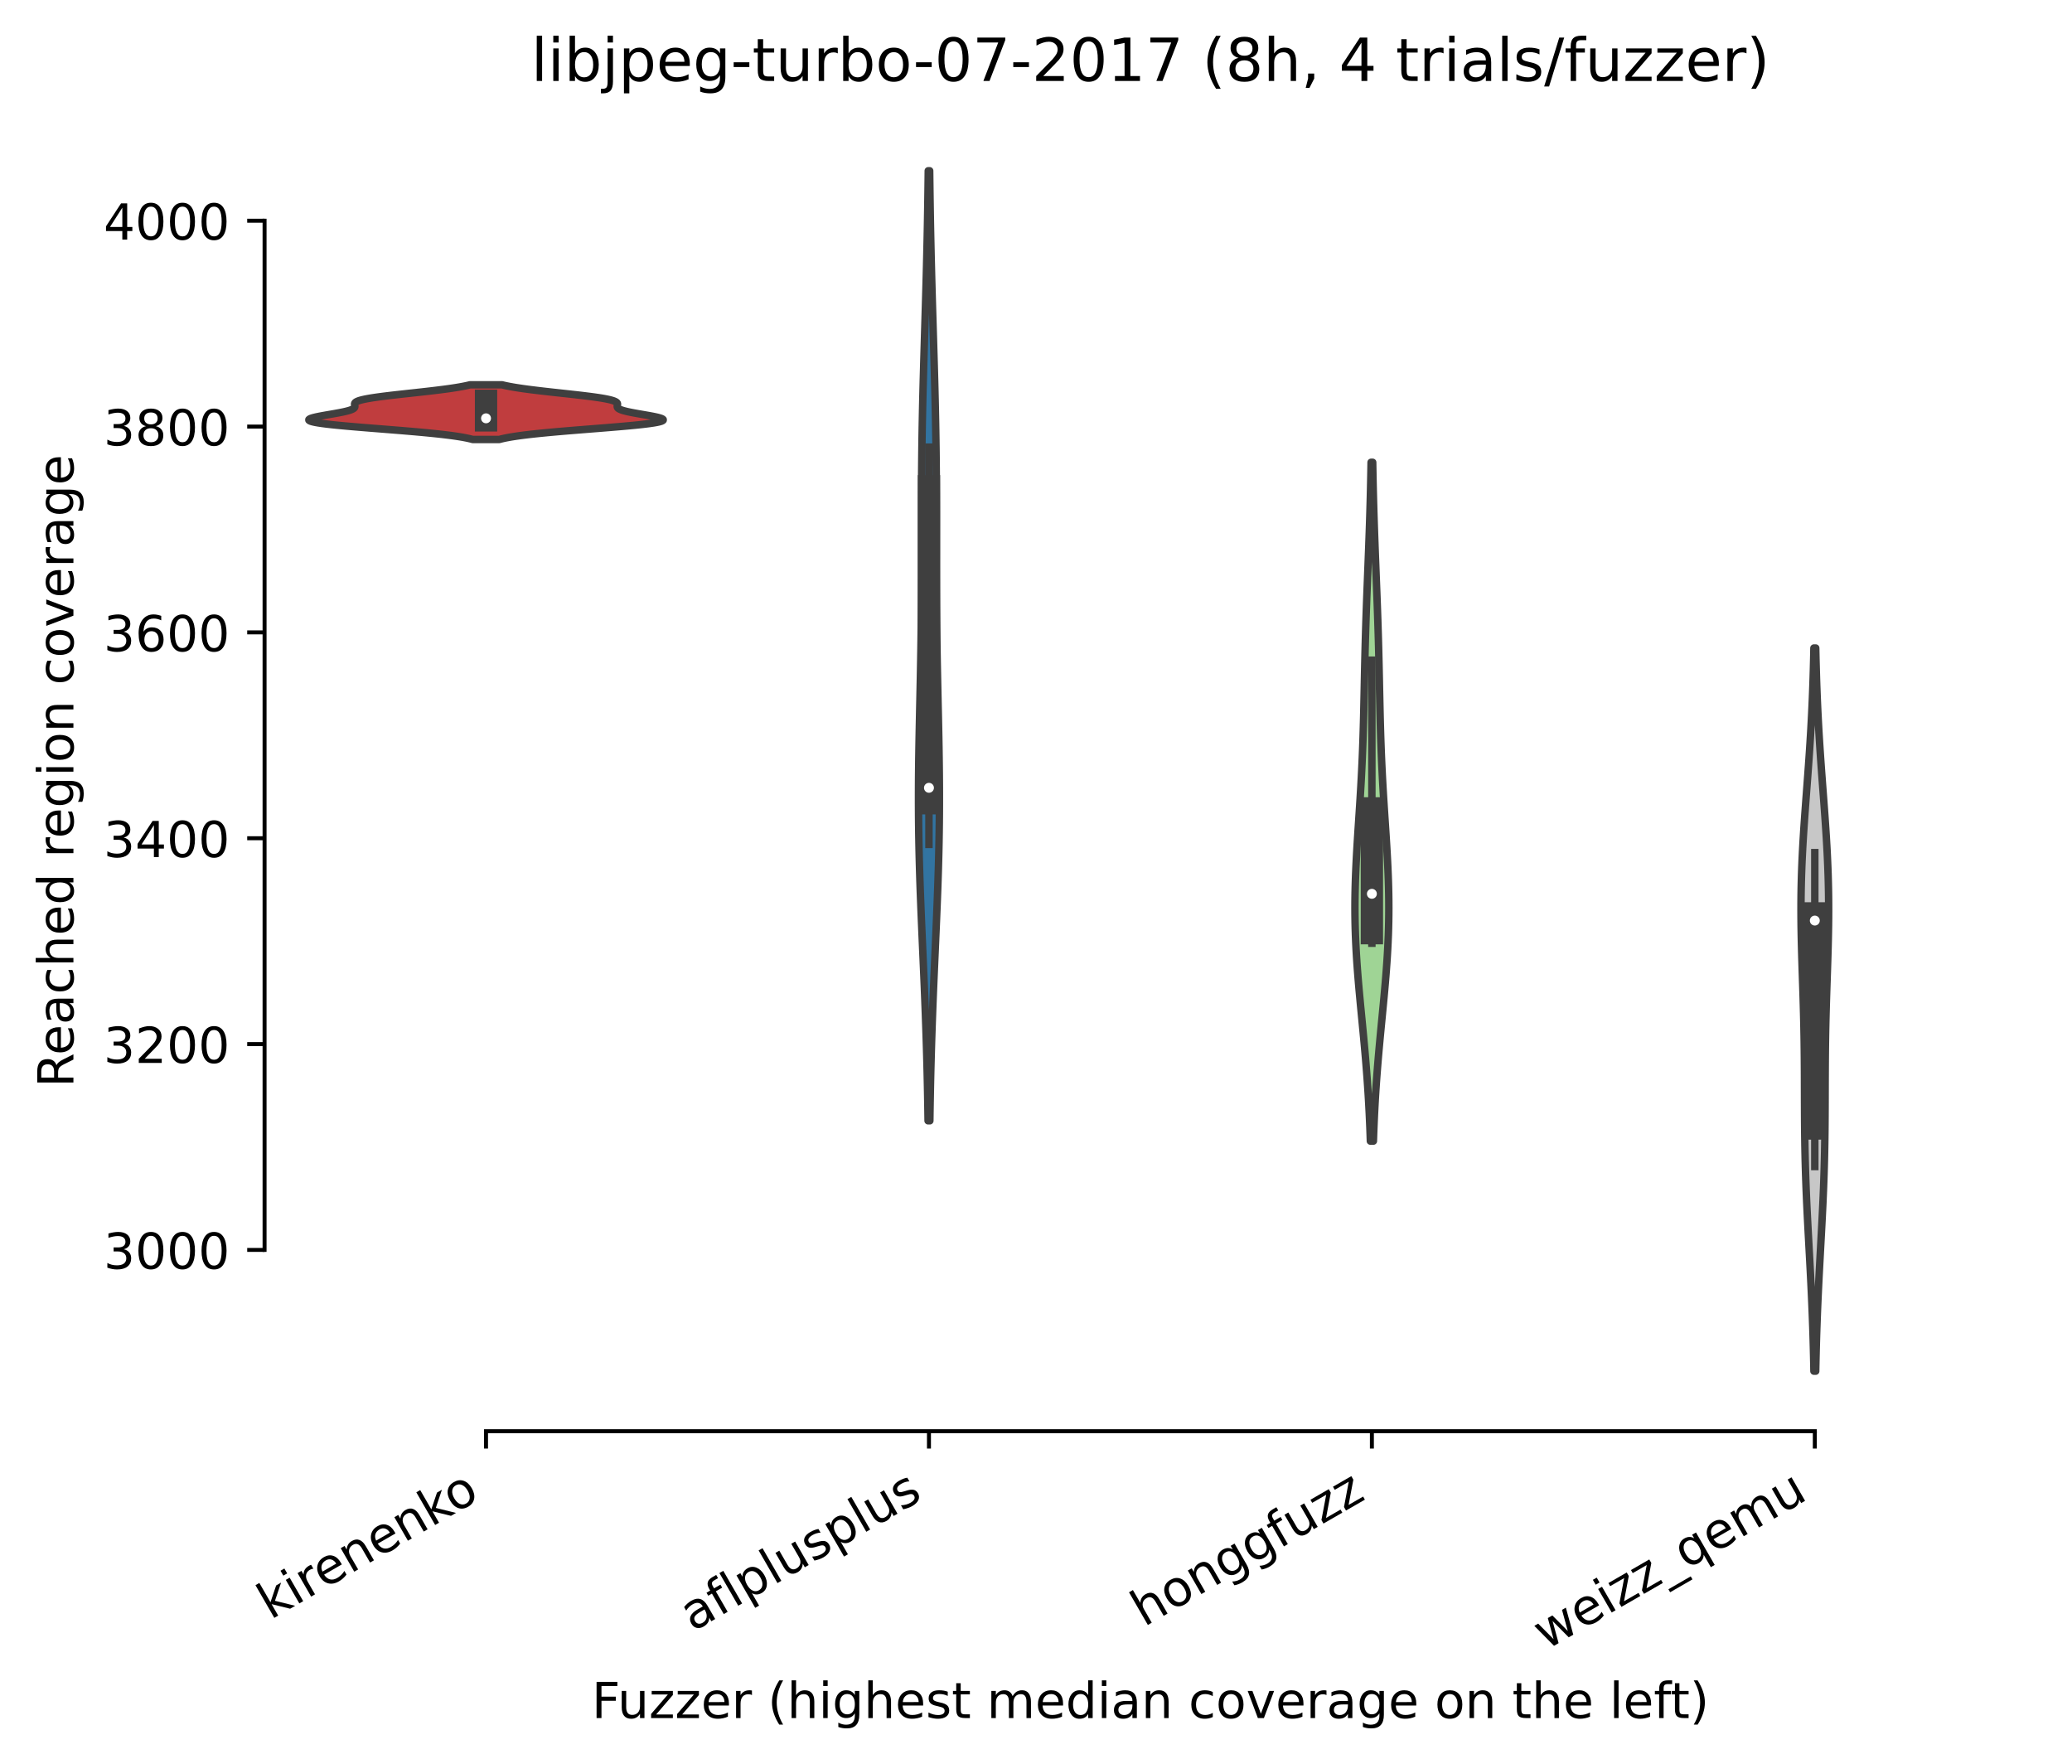 <?xml version="1.0" encoding="utf-8" standalone="no"?>
<!DOCTYPE svg PUBLIC "-//W3C//DTD SVG 1.1//EN"
  "http://www.w3.org/Graphics/SVG/1.1/DTD/svg11.dtd">
<!-- Created with matplotlib (https://matplotlib.org/) -->
<svg height="355.524pt" version="1.1" viewBox="0 0 417.648 355.524" width="417.648pt" xmlns="http://www.w3.org/2000/svg" xmlns:xlink="http://www.w3.org/1999/xlink">
 <defs>
  <style type="text/css">*{stroke-linecap:butt;stroke-linejoin:round;}</style>
 </defs>
 <g id="figure_1">
  <g id="patch_1">
   <path d="M 0 355.524 
L 417.648 355.524 
L 417.648 0 
L 0 0 
z
" style="fill:#ffffff;"/>
  </g>
  <g id="axes_1">
   <g id="patch_2">
    <path d="M 53.328 288.43 
L 410.448 288.43 
L 410.448 22.318 
L 53.328 22.318 
z
" style="fill:#ffffff;"/>
   </g>
   <g id="PolyCollection_1">
    <defs>
     <path d="M 100.633 -266.953 
L 95.303 -266.953 
L 94.876 -267.064 
L 94.397 -267.175 
L 93.861 -267.287 
L 93.267 -267.398 
L 92.61 -267.509 
L 91.888 -267.62 
L 91.1 -267.732 
L 90.244 -267.843 
L 89.32 -267.954 
L 88.328 -268.066 
L 87.269 -268.177 
L 86.147 -268.288 
L 84.965 -268.4 
L 83.727 -268.511 
L 82.441 -268.622 
L 81.112 -268.734 
L 79.749 -268.845 
L 78.363 -268.956 
L 76.963 -269.068 
L 75.56 -269.179 
L 74.168 -269.29 
L 72.798 -269.402 
L 71.463 -269.513 
L 70.177 -269.624 
L 68.952 -269.735 
L 67.801 -269.847 
L 66.735 -269.958 
L 65.766 -270.069 
L 64.902 -270.181 
L 64.152 -270.292 
L 63.521 -270.403 
L 63.015 -270.515 
L 62.637 -270.626 
L 62.385 -270.737 
L 62.26 -270.849 
L 62.256 -270.96 
L 62.369 -271.071 
L 62.589 -271.183 
L 62.909 -271.294 
L 63.316 -271.405 
L 63.799 -271.516 
L 64.343 -271.628 
L 64.934 -271.739 
L 65.559 -271.85 
L 66.202 -271.962 
L 66.849 -272.073 
L 67.487 -272.184 
L 68.103 -272.296 
L 68.686 -272.407 
L 69.226 -272.518 
L 69.715 -272.63 
L 70.147 -272.741 
L 70.519 -272.852 
L 70.828 -272.964 
L 71.075 -273.075 
L 71.263 -273.186 
L 71.395 -273.297 
L 71.479 -273.409 
L 71.521 -273.52 
L 71.531 -273.631 
L 71.52 -273.743 
L 71.498 -273.854 
L 71.476 -273.965 
L 71.466 -274.077 
L 71.481 -274.188 
L 71.529 -274.299 
L 71.622 -274.411 
L 71.768 -274.522 
L 71.975 -274.633 
L 72.249 -274.745 
L 72.595 -274.856 
L 73.016 -274.967 
L 73.514 -275.078 
L 74.087 -275.19 
L 74.733 -275.301 
L 75.45 -275.412 
L 76.232 -275.524 
L 77.073 -275.635 
L 77.965 -275.746 
L 78.902 -275.858 
L 79.873 -275.969 
L 80.871 -276.08 
L 81.885 -276.192 
L 82.908 -276.303 
L 83.929 -276.414 
L 84.94 -276.526 
L 85.935 -276.637 
L 86.904 -276.748 
L 87.843 -276.86 
L 88.745 -276.971 
L 89.606 -277.082 
L 90.422 -277.193 
L 91.19 -277.305 
L 91.908 -277.416 
L 92.576 -277.527 
L 93.193 -277.639 
L 93.759 -277.75 
L 94.276 -277.861 
L 94.744 -277.973 
L 101.192 -277.973 
L 101.192 -277.973 
L 101.66 -277.861 
L 102.177 -277.75 
L 102.743 -277.639 
L 103.36 -277.527 
L 104.028 -277.416 
L 104.746 -277.305 
L 105.515 -277.193 
L 106.331 -277.082 
L 107.191 -276.971 
L 108.093 -276.86 
L 109.032 -276.748 
L 110.002 -276.637 
L 110.996 -276.526 
L 112.007 -276.414 
L 113.029 -276.303 
L 114.051 -276.192 
L 115.065 -276.08 
L 116.063 -275.969 
L 117.034 -275.858 
L 117.971 -275.746 
L 118.864 -275.635 
L 119.704 -275.524 
L 120.486 -275.412 
L 121.203 -275.301 
L 121.85 -275.19 
L 122.423 -275.078 
L 122.92 -274.967 
L 123.341 -274.856 
L 123.687 -274.745 
L 123.961 -274.633 
L 124.168 -274.522 
L 124.315 -274.411 
L 124.407 -274.299 
L 124.456 -274.188 
L 124.47 -274.077 
L 124.46 -273.965 
L 124.439 -273.854 
L 124.416 -273.743 
L 124.405 -273.631 
L 124.415 -273.52 
L 124.458 -273.409 
L 124.541 -273.297 
L 124.673 -273.186 
L 124.861 -273.075 
L 125.108 -272.964 
L 125.417 -272.852 
L 125.789 -272.741 
L 126.221 -272.63 
L 126.711 -272.518 
L 127.25 -272.407 
L 127.833 -272.296 
L 128.449 -272.184 
L 129.087 -272.073 
L 129.734 -271.962 
L 130.377 -271.85 
L 131.002 -271.739 
L 131.593 -271.628 
L 132.138 -271.516 
L 132.62 -271.405 
L 133.027 -271.294 
L 133.347 -271.183 
L 133.568 -271.071 
L 133.68 -270.96 
L 133.677 -270.849 
L 133.551 -270.737 
L 133.3 -270.626 
L 132.921 -270.515 
L 132.415 -270.403 
L 131.785 -270.292 
L 131.034 -270.181 
L 130.17 -270.069 
L 129.201 -269.958 
L 128.135 -269.847 
L 126.984 -269.735 
L 125.759 -269.624 
L 124.473 -269.513 
L 123.139 -269.402 
L 121.769 -269.29 
L 120.376 -269.179 
L 118.974 -269.068 
L 117.573 -268.956 
L 116.187 -268.845 
L 114.824 -268.734 
L 113.496 -268.622 
L 112.209 -268.511 
L 110.971 -268.4 
L 109.789 -268.288 
L 108.667 -268.177 
L 107.609 -268.066 
L 106.617 -267.954 
L 105.692 -267.843 
L 104.836 -267.732 
L 104.048 -267.62 
L 103.327 -267.509 
L 102.67 -267.398 
L 102.075 -267.287 
L 101.54 -267.175 
L 101.06 -267.064 
L 100.633 -266.953 
z
" id="mcafad39c1a" style="stroke:#3f3f3f;stroke-width:1.5;"/>
    </defs>
    <g clip-path="url(#pbe595d3e0d)">
     <use style="fill:#c03d3e;stroke:#3f3f3f;stroke-width:1.5;" x="0" xlink:href="#mcafad39c1a" y="355.524"/>
    </g>
   </g>
   <g id="PolyCollection_2">
    <defs>
     <path d="M 187.429 -129.649 
L 187.068 -129.649 
L 187.039 -131.583 
L 187.007 -133.517 
L 186.971 -135.451 
L 186.931 -137.385 
L 186.887 -139.319 
L 186.839 -141.253 
L 186.787 -143.186 
L 186.73 -145.12 
L 186.669 -147.054 
L 186.604 -148.988 
L 186.535 -150.922 
L 186.463 -152.856 
L 186.387 -154.79 
L 186.308 -156.724 
L 186.227 -158.658 
L 186.143 -160.592 
L 186.059 -162.526 
L 185.973 -164.46 
L 185.888 -166.394 
L 185.804 -168.328 
L 185.722 -170.262 
L 185.642 -172.196 
L 185.566 -174.13 
L 185.493 -176.064 
L 185.426 -177.997 
L 185.365 -179.931 
L 185.31 -181.865 
L 185.262 -183.799 
L 185.222 -185.733 
L 185.189 -187.667 
L 185.164 -189.601 
L 185.147 -191.535 
L 185.139 -193.469 
L 185.138 -195.403 
L 185.144 -197.337 
L 185.158 -199.271 
L 185.178 -201.205 
L 185.204 -203.139 
L 185.235 -205.073 
L 185.269 -207.007 
L 185.307 -208.941 
L 185.348 -210.875 
L 185.389 -212.809 
L 185.432 -214.742 
L 185.473 -216.676 
L 185.514 -218.61 
L 185.552 -220.544 
L 185.588 -222.478 
L 185.621 -224.412 
L 185.65 -226.346 
L 185.675 -228.28 
L 185.696 -230.214 
L 185.714 -232.148 
L 185.727 -234.082 
L 185.737 -236.016 
L 185.744 -237.95 
L 185.747 -239.884 
L 185.749 -241.818 
L 185.749 -243.752 
L 185.747 -245.686 
L 185.746 -247.62 
L 185.745 -249.553 
L 185.745 -251.487 
L 185.746 -253.421 
L 185.75 -255.355 
L 185.757 -257.289 
L 185.767 -259.223 
L 185.781 -261.157 
L 185.799 -263.091 
L 185.822 -265.025 
L 185.848 -266.959 
L 185.879 -268.893 
L 185.915 -270.827 
L 185.954 -272.761 
L 185.997 -274.695 
L 186.044 -276.629 
L 186.094 -278.563 
L 186.147 -280.497 
L 186.201 -282.431 
L 186.258 -284.364 
L 186.315 -286.298 
L 186.373 -288.232 
L 186.432 -290.166 
L 186.489 -292.1 
L 186.546 -294.034 
L 186.602 -295.968 
L 186.656 -297.902 
L 186.708 -299.836 
L 186.758 -301.77 
L 186.805 -303.704 
L 186.849 -305.638 
L 186.891 -307.572 
L 186.93 -309.506 
L 186.966 -311.44 
L 186.999 -313.374 
L 187.029 -315.308 
L 187.057 -317.242 
L 187.082 -319.176 
L 187.104 -321.109 
L 187.392 -321.109 
L 187.392 -321.109 
L 187.415 -319.176 
L 187.44 -317.242 
L 187.467 -315.308 
L 187.497 -313.374 
L 187.53 -311.44 
L 187.566 -309.506 
L 187.605 -307.572 
L 187.647 -305.638 
L 187.691 -303.704 
L 187.739 -301.77 
L 187.788 -299.836 
L 187.84 -297.902 
L 187.894 -295.968 
L 187.95 -294.034 
L 188.007 -292.1 
L 188.065 -290.166 
L 188.123 -288.232 
L 188.181 -286.298 
L 188.238 -284.364 
L 188.295 -282.431 
L 188.35 -280.497 
L 188.402 -278.563 
L 188.452 -276.629 
L 188.499 -274.695 
L 188.542 -272.761 
L 188.582 -270.827 
L 188.617 -268.893 
L 188.648 -266.959 
L 188.675 -265.025 
L 188.697 -263.091 
L 188.715 -261.157 
L 188.729 -259.223 
L 188.739 -257.289 
L 188.746 -255.355 
L 188.75 -253.421 
L 188.752 -251.487 
L 188.751 -249.553 
L 188.75 -247.62 
L 188.749 -245.686 
L 188.748 -243.752 
L 188.747 -241.818 
L 188.749 -239.884 
L 188.753 -237.95 
L 188.759 -236.016 
L 188.769 -234.082 
L 188.782 -232.148 
L 188.8 -230.214 
L 188.821 -228.28 
L 188.846 -226.346 
L 188.876 -224.412 
L 188.908 -222.478 
L 188.944 -220.544 
L 188.983 -218.61 
L 189.023 -216.676 
L 189.065 -214.742 
L 189.107 -212.809 
L 189.149 -210.875 
L 189.189 -208.941 
L 189.227 -207.007 
L 189.262 -205.073 
L 189.292 -203.139 
L 189.318 -201.205 
L 189.338 -199.271 
L 189.352 -197.337 
L 189.358 -195.403 
L 189.357 -193.469 
L 189.349 -191.535 
L 189.332 -189.601 
L 189.307 -187.667 
L 189.275 -185.733 
L 189.234 -183.799 
L 189.186 -181.865 
L 189.131 -179.931 
L 189.07 -177.997 
L 189.003 -176.064 
L 188.931 -174.13 
L 188.854 -172.196 
L 188.775 -170.262 
L 188.692 -168.328 
L 188.608 -166.394 
L 188.523 -164.46 
L 188.438 -162.526 
L 188.353 -160.592 
L 188.27 -158.658 
L 188.188 -156.724 
L 188.109 -154.79 
L 188.033 -152.856 
L 187.961 -150.922 
L 187.892 -148.988 
L 187.827 -147.054 
L 187.766 -145.12 
L 187.71 -143.186 
L 187.657 -141.253 
L 187.609 -139.319 
L 187.565 -137.385 
L 187.526 -135.451 
L 187.49 -133.517 
L 187.457 -131.583 
L 187.429 -129.649 
z
" id="m42e1abbe8e" style="stroke:#3f3f3f;stroke-width:1.5;"/>
    </defs>
    <g clip-path="url(#pbe595d3e0d)">
     <use style="fill:#3274a1;stroke:#3f3f3f;stroke-width:1.5;" x="0" xlink:href="#m42e1abbe8e" y="355.524"/>
    </g>
   </g>
   <g id="PolyCollection_3">
    <defs>
     <path d="M 276.834 -125.556 
L 276.222 -125.556 
L 276.175 -126.938 
L 276.122 -128.32 
L 276.063 -129.702 
L 275.998 -131.083 
L 275.927 -132.465 
L 275.85 -133.847 
L 275.766 -135.229 
L 275.675 -136.611 
L 275.579 -137.992 
L 275.475 -139.374 
L 275.366 -140.756 
L 275.252 -142.138 
L 275.132 -143.52 
L 275.007 -144.902 
L 274.879 -146.283 
L 274.748 -147.665 
L 274.615 -149.047 
L 274.481 -150.429 
L 274.347 -151.811 
L 274.214 -153.192 
L 274.084 -154.574 
L 273.957 -155.956 
L 273.835 -157.338 
L 273.72 -158.72 
L 273.611 -160.101 
L 273.511 -161.483 
L 273.421 -162.865 
L 273.341 -164.247 
L 273.272 -165.629 
L 273.215 -167.01 
L 273.17 -168.392 
L 273.138 -169.774 
L 273.118 -171.156 
L 273.111 -172.538 
L 273.117 -173.919 
L 273.135 -175.301 
L 273.165 -176.683 
L 273.205 -178.065 
L 273.256 -179.447 
L 273.316 -180.828 
L 273.383 -182.21 
L 273.458 -183.592 
L 273.538 -184.974 
L 273.623 -186.356 
L 273.711 -187.737 
L 273.801 -189.119 
L 273.892 -190.501 
L 273.983 -191.883 
L 274.072 -193.265 
L 274.159 -194.647 
L 274.243 -196.028 
L 274.323 -197.41 
L 274.399 -198.792 
L 274.47 -200.174 
L 274.536 -201.556 
L 274.597 -202.937 
L 274.653 -204.319 
L 274.704 -205.701 
L 274.751 -207.083 
L 274.793 -208.465 
L 274.832 -209.846 
L 274.867 -211.228 
L 274.9 -212.61 
L 274.93 -213.992 
L 274.959 -215.374 
L 274.988 -216.755 
L 275.016 -218.137 
L 275.045 -219.519 
L 275.075 -220.901 
L 275.106 -222.283 
L 275.139 -223.664 
L 275.174 -225.046 
L 275.211 -226.428 
L 275.251 -227.81 
L 275.293 -229.192 
L 275.337 -230.573 
L 275.384 -231.955 
L 275.433 -233.337 
L 275.483 -234.719 
L 275.536 -236.101 
L 275.589 -237.482 
L 275.643 -238.864 
L 275.697 -240.246 
L 275.752 -241.628 
L 275.805 -243.01 
L 275.859 -244.391 
L 275.911 -245.773 
L 275.961 -247.155 
L 276.01 -248.537 
L 276.057 -249.919 
L 276.101 -251.301 
L 276.143 -252.682 
L 276.183 -254.064 
L 276.22 -255.446 
L 276.254 -256.828 
L 276.285 -258.21 
L 276.314 -259.591 
L 276.341 -260.973 
L 276.365 -262.355 
L 276.692 -262.355 
L 276.692 -262.355 
L 276.715 -260.973 
L 276.742 -259.591 
L 276.771 -258.21 
L 276.802 -256.828 
L 276.837 -255.446 
L 276.874 -254.064 
L 276.913 -252.682 
L 276.955 -251.301 
L 277 -249.919 
L 277.046 -248.537 
L 277.095 -247.155 
L 277.146 -245.773 
L 277.198 -244.391 
L 277.251 -243.01 
L 277.305 -241.628 
L 277.359 -240.246 
L 277.413 -238.864 
L 277.467 -237.482 
L 277.521 -236.101 
L 277.573 -234.719 
L 277.623 -233.337 
L 277.672 -231.955 
L 277.719 -230.573 
L 277.763 -229.192 
L 277.805 -227.81 
L 277.845 -226.428 
L 277.882 -225.046 
L 277.917 -223.664 
L 277.95 -222.283 
L 277.981 -220.901 
L 278.011 -219.519 
L 278.04 -218.137 
L 278.068 -216.755 
L 278.097 -215.374 
L 278.126 -213.992 
L 278.157 -212.61 
L 278.189 -211.228 
L 278.225 -209.846 
L 278.263 -208.465 
L 278.305 -207.083 
L 278.352 -205.701 
L 278.403 -204.319 
L 278.459 -202.937 
L 278.52 -201.556 
L 278.586 -200.174 
L 278.657 -198.792 
L 278.733 -197.41 
L 278.813 -196.028 
L 278.897 -194.647 
L 278.984 -193.265 
L 279.073 -191.883 
L 279.164 -190.501 
L 279.255 -189.119 
L 279.345 -187.737 
L 279.433 -186.356 
L 279.518 -184.974 
L 279.598 -183.592 
L 279.673 -182.21 
L 279.741 -180.828 
L 279.8 -179.447 
L 279.851 -178.065 
L 279.891 -176.683 
L 279.921 -175.301 
L 279.939 -173.919 
L 279.945 -172.538 
L 279.938 -171.156 
L 279.919 -169.774 
L 279.886 -168.392 
L 279.842 -167.01 
L 279.784 -165.629 
L 279.715 -164.247 
L 279.635 -162.865 
L 279.545 -161.483 
L 279.445 -160.101 
L 279.337 -158.72 
L 279.221 -157.338 
L 279.099 -155.956 
L 278.973 -154.574 
L 278.842 -153.192 
L 278.709 -151.811 
L 278.575 -150.429 
L 278.441 -149.047 
L 278.308 -147.665 
L 278.177 -146.283 
L 278.049 -144.902 
L 277.925 -143.52 
L 277.805 -142.138 
L 277.69 -140.756 
L 277.581 -139.374 
L 277.478 -137.992 
L 277.381 -136.611 
L 277.29 -135.229 
L 277.206 -133.847 
L 277.129 -132.465 
L 277.058 -131.083 
L 276.993 -129.702 
L 276.935 -128.32 
L 276.882 -126.938 
L 276.834 -125.556 
z
" id="mc047218a15" style="stroke:#3f3f3f;stroke-width:1.5;"/>
    </defs>
    <g clip-path="url(#pbe595d3e0d)">
     <use style="fill:#9fd495;stroke:#3f3f3f;stroke-width:1.5;" x="0" xlink:href="#mc047218a15" y="355.524"/>
    </g>
   </g>
   <g id="PolyCollection_4">
    <defs>
     <path d="M 365.99 -79.189 
L 365.626 -79.189 
L 365.597 -80.662 
L 365.564 -82.134 
L 365.528 -83.606 
L 365.488 -85.078 
L 365.444 -86.55 
L 365.396 -88.022 
L 365.343 -89.494 
L 365.287 -90.966 
L 365.227 -92.438 
L 365.163 -93.91 
L 365.096 -95.382 
L 365.025 -96.854 
L 364.951 -98.327 
L 364.875 -99.799 
L 364.797 -101.271 
L 364.717 -102.743 
L 364.637 -104.215 
L 364.557 -105.687 
L 364.477 -107.159 
L 364.399 -108.631 
L 364.323 -110.103 
L 364.25 -111.575 
L 364.18 -113.047 
L 364.115 -114.519 
L 364.054 -115.992 
L 363.999 -117.464 
L 363.948 -118.936 
L 363.904 -120.408 
L 363.865 -121.88 
L 363.832 -123.352 
L 363.805 -124.824 
L 363.783 -126.296 
L 363.765 -127.768 
L 363.752 -129.24 
L 363.743 -130.712 
L 363.736 -132.184 
L 363.731 -133.656 
L 363.728 -135.129 
L 363.724 -136.601 
L 363.72 -138.073 
L 363.715 -139.545 
L 363.707 -141.017 
L 363.696 -142.489 
L 363.681 -143.961 
L 363.662 -145.433 
L 363.639 -146.905 
L 363.611 -148.377 
L 363.579 -149.849 
L 363.542 -151.321 
L 363.502 -152.794 
L 363.458 -154.266 
L 363.412 -155.738 
L 363.363 -157.21 
L 363.314 -158.682 
L 363.265 -160.154 
L 363.218 -161.626 
L 363.173 -163.098 
L 363.132 -164.57 
L 363.095 -166.042 
L 363.065 -167.514 
L 363.041 -168.986 
L 363.026 -170.459 
L 363.019 -171.931 
L 363.021 -173.403 
L 363.033 -174.875 
L 363.055 -176.347 
L 363.088 -177.819 
L 363.13 -179.291 
L 363.183 -180.763 
L 363.245 -182.235 
L 363.316 -183.707 
L 363.395 -185.179 
L 363.482 -186.651 
L 363.575 -188.124 
L 363.674 -189.596 
L 363.777 -191.068 
L 363.885 -192.54 
L 363.994 -194.012 
L 364.105 -195.484 
L 364.216 -196.956 
L 364.327 -198.428 
L 364.436 -199.9 
L 364.543 -201.372 
L 364.647 -202.844 
L 364.747 -204.316 
L 364.843 -205.789 
L 364.935 -207.261 
L 365.021 -208.733 
L 365.102 -210.205 
L 365.177 -211.677 
L 365.247 -213.149 
L 365.312 -214.621 
L 365.371 -216.093 
L 365.425 -217.565 
L 365.474 -219.037 
L 365.518 -220.509 
L 365.557 -221.981 
L 365.592 -223.454 
L 365.623 -224.926 
L 365.993 -224.926 
L 365.993 -224.926 
L 366.024 -223.454 
L 366.059 -221.981 
L 366.099 -220.509 
L 366.143 -219.037 
L 366.191 -217.565 
L 366.245 -216.093 
L 366.304 -214.621 
L 366.369 -213.149 
L 366.439 -211.677 
L 366.515 -210.205 
L 366.595 -208.733 
L 366.682 -207.261 
L 366.773 -205.789 
L 366.869 -204.316 
L 366.969 -202.844 
L 367.073 -201.372 
L 367.18 -199.9 
L 367.289 -198.428 
L 367.4 -196.956 
L 367.511 -195.484 
L 367.622 -194.012 
L 367.732 -192.54 
L 367.839 -191.068 
L 367.942 -189.596 
L 368.041 -188.124 
L 368.135 -186.651 
L 368.221 -185.179 
L 368.301 -183.707 
L 368.371 -182.235 
L 368.433 -180.763 
L 368.486 -179.291 
L 368.528 -177.819 
L 368.561 -176.347 
L 368.583 -174.875 
L 368.595 -173.403 
L 368.598 -171.931 
L 368.591 -170.459 
L 368.575 -168.986 
L 368.551 -167.514 
L 368.521 -166.042 
L 368.485 -164.57 
L 368.443 -163.098 
L 368.398 -161.626 
L 368.351 -160.154 
L 368.302 -158.682 
L 368.253 -157.21 
L 368.205 -155.738 
L 368.158 -154.266 
L 368.114 -152.794 
L 368.074 -151.321 
L 368.037 -149.849 
L 368.005 -148.377 
L 367.977 -146.905 
L 367.954 -145.433 
L 367.935 -143.961 
L 367.921 -142.489 
L 367.91 -141.017 
L 367.902 -139.545 
L 367.896 -138.073 
L 367.892 -136.601 
L 367.888 -135.129 
L 367.885 -133.656 
L 367.88 -132.184 
L 367.873 -130.712 
L 367.864 -129.24 
L 367.851 -127.768 
L 367.834 -126.296 
L 367.811 -124.824 
L 367.784 -123.352 
L 367.751 -121.88 
L 367.712 -120.408 
L 367.668 -118.936 
L 367.618 -117.464 
L 367.562 -115.992 
L 367.501 -114.519 
L 367.436 -113.047 
L 367.366 -111.575 
L 367.293 -110.103 
L 367.217 -108.631 
L 367.139 -107.159 
L 367.059 -105.687 
L 366.979 -104.215 
L 366.899 -102.743 
L 366.82 -101.271 
L 366.741 -99.799 
L 366.665 -98.327 
L 366.592 -96.854 
L 366.521 -95.382 
L 366.453 -93.91 
L 366.389 -92.438 
L 366.329 -90.966 
L 366.273 -89.494 
L 366.221 -88.022 
L 366.172 -86.55 
L 366.128 -85.078 
L 366.088 -83.606 
L 366.052 -82.134 
L 366.019 -80.662 
L 365.99 -79.189 
z
" id="m531e1f5530" style="stroke:#3f3f3f;stroke-width:1.5;"/>
    </defs>
    <g clip-path="url(#pbe595d3e0d)">
     <use style="fill:#c7c7c7;stroke:#3f3f3f;stroke-width:1.5;" x="0" xlink:href="#m531e1f5530" y="355.524"/>
    </g>
   </g>
   <g id="matplotlib.axis_1">
    <g id="xtick_1">
     <g id="line2d_1">
      <defs>
       <path d="M 0 0 
L 0 3.5 
" id="m4a9edd85e8" style="stroke:#000000;stroke-width:0.8;"/>
      </defs>
      <g>
       <use style="stroke:#000000;stroke-width:0.8;" x="97.968" xlink:href="#m4a9edd85e8" y="288.43"/>
      </g>
     </g>
     <g id="text_1">
      <!-- kirenenko -->
      <g transform="translate(54.508 326.502)rotate(-30)scale(0.1 -0.1)">
       <defs>
        <path d="M 9.078 75.984 
L 18.109 75.984 
L 18.109 31.109 
L 44.922 54.688 
L 56.391 54.688 
L 27.391 29.109 
L 57.625 0 
L 45.906 0 
L 18.109 26.703 
L 18.109 0 
L 9.078 0 
z
" id="DejaVuSans-107"/>
        <path d="M 9.422 54.688 
L 18.406 54.688 
L 18.406 0 
L 9.422 0 
z
M 9.422 75.984 
L 18.406 75.984 
L 18.406 64.594 
L 9.422 64.594 
z
" id="DejaVuSans-105"/>
        <path d="M 41.109 46.297 
Q 39.594 47.172 37.812 47.578 
Q 36.031 48 33.891 48 
Q 26.266 48 22.188 43.047 
Q 18.109 38.094 18.109 28.812 
L 18.109 0 
L 9.078 0 
L 9.078 54.688 
L 18.109 54.688 
L 18.109 46.188 
Q 20.953 51.172 25.484 53.578 
Q 30.031 56 36.531 56 
Q 37.453 56 38.578 55.875 
Q 39.703 55.766 41.062 55.516 
z
" id="DejaVuSans-114"/>
        <path d="M 56.203 29.594 
L 56.203 25.203 
L 14.891 25.203 
Q 15.484 15.922 20.484 11.062 
Q 25.484 6.203 34.422 6.203 
Q 39.594 6.203 44.453 7.469 
Q 49.312 8.734 54.109 11.281 
L 54.109 2.781 
Q 49.266 0.734 44.188 -0.344 
Q 39.109 -1.422 33.891 -1.422 
Q 20.797 -1.422 13.156 6.188 
Q 5.516 13.812 5.516 26.812 
Q 5.516 40.234 12.766 48.109 
Q 20.016 56 32.328 56 
Q 43.359 56 49.781 48.891 
Q 56.203 41.797 56.203 29.594 
z
M 47.219 32.234 
Q 47.125 39.594 43.094 43.984 
Q 39.062 48.391 32.422 48.391 
Q 24.906 48.391 20.391 44.141 
Q 15.875 39.891 15.188 32.172 
z
" id="DejaVuSans-101"/>
        <path d="M 54.891 33.016 
L 54.891 0 
L 45.906 0 
L 45.906 32.719 
Q 45.906 40.484 42.875 44.328 
Q 39.844 48.188 33.797 48.188 
Q 26.516 48.188 22.312 43.547 
Q 18.109 38.922 18.109 30.906 
L 18.109 0 
L 9.078 0 
L 9.078 54.688 
L 18.109 54.688 
L 18.109 46.188 
Q 21.344 51.125 25.703 53.562 
Q 30.078 56 35.797 56 
Q 45.219 56 50.047 50.172 
Q 54.891 44.344 54.891 33.016 
z
" id="DejaVuSans-110"/>
        <path d="M 30.609 48.391 
Q 23.391 48.391 19.188 42.75 
Q 14.984 37.109 14.984 27.297 
Q 14.984 17.484 19.156 11.844 
Q 23.344 6.203 30.609 6.203 
Q 37.797 6.203 41.984 11.859 
Q 46.188 17.531 46.188 27.297 
Q 46.188 37.016 41.984 42.703 
Q 37.797 48.391 30.609 48.391 
z
M 30.609 56 
Q 42.328 56 49.016 48.375 
Q 55.719 40.766 55.719 27.297 
Q 55.719 13.875 49.016 6.219 
Q 42.328 -1.422 30.609 -1.422 
Q 18.844 -1.422 12.172 6.219 
Q 5.516 13.875 5.516 27.297 
Q 5.516 40.766 12.172 48.375 
Q 18.844 56 30.609 56 
z
" id="DejaVuSans-111"/>
       </defs>
       <use xlink:href="#DejaVuSans-107"/>
       <use x="57.91" xlink:href="#DejaVuSans-105"/>
       <use x="85.693" xlink:href="#DejaVuSans-114"/>
       <use x="124.557" xlink:href="#DejaVuSans-101"/>
       <use x="186.08" xlink:href="#DejaVuSans-110"/>
       <use x="249.459" xlink:href="#DejaVuSans-101"/>
       <use x="310.982" xlink:href="#DejaVuSans-110"/>
       <use x="374.361" xlink:href="#DejaVuSans-107"/>
       <use x="428.646" xlink:href="#DejaVuSans-111"/>
      </g>
     </g>
    </g>
    <g id="xtick_2">
     <g id="line2d_2">
      <g>
       <use style="stroke:#000000;stroke-width:0.8;" x="187.248" xlink:href="#m4a9edd85e8" y="288.43"/>
      </g>
     </g>
     <g id="text_2">
      <!-- aflplusplus -->
      <g transform="translate(139.639 328.897)rotate(-30)scale(0.1 -0.1)">
       <defs>
        <path d="M 34.281 27.484 
Q 23.391 27.484 19.188 25 
Q 14.984 22.516 14.984 16.5 
Q 14.984 11.719 18.141 8.906 
Q 21.297 6.109 26.703 6.109 
Q 34.188 6.109 38.703 11.406 
Q 43.219 16.703 43.219 25.484 
L 43.219 27.484 
z
M 52.203 31.203 
L 52.203 0 
L 43.219 0 
L 43.219 8.297 
Q 40.141 3.328 35.547 0.953 
Q 30.953 -1.422 24.312 -1.422 
Q 15.922 -1.422 10.953 3.297 
Q 6 8.016 6 15.922 
Q 6 25.141 12.172 29.828 
Q 18.359 34.516 30.609 34.516 
L 43.219 34.516 
L 43.219 35.406 
Q 43.219 41.609 39.141 45 
Q 35.062 48.391 27.688 48.391 
Q 23 48.391 18.547 47.266 
Q 14.109 46.141 10.016 43.891 
L 10.016 52.203 
Q 14.938 54.109 19.578 55.047 
Q 24.219 56 28.609 56 
Q 40.484 56 46.344 49.844 
Q 52.203 43.703 52.203 31.203 
z
" id="DejaVuSans-97"/>
        <path d="M 37.109 75.984 
L 37.109 68.5 
L 28.516 68.5 
Q 23.688 68.5 21.797 66.547 
Q 19.922 64.594 19.922 59.516 
L 19.922 54.688 
L 34.719 54.688 
L 34.719 47.703 
L 19.922 47.703 
L 19.922 0 
L 10.891 0 
L 10.891 47.703 
L 2.297 47.703 
L 2.297 54.688 
L 10.891 54.688 
L 10.891 58.5 
Q 10.891 67.625 15.141 71.797 
Q 19.391 75.984 28.609 75.984 
z
" id="DejaVuSans-102"/>
        <path d="M 9.422 75.984 
L 18.406 75.984 
L 18.406 0 
L 9.422 0 
z
" id="DejaVuSans-108"/>
        <path d="M 18.109 8.203 
L 18.109 -20.797 
L 9.078 -20.797 
L 9.078 54.688 
L 18.109 54.688 
L 18.109 46.391 
Q 20.953 51.266 25.266 53.625 
Q 29.594 56 35.594 56 
Q 45.562 56 51.781 48.094 
Q 58.016 40.188 58.016 27.297 
Q 58.016 14.406 51.781 6.484 
Q 45.562 -1.422 35.594 -1.422 
Q 29.594 -1.422 25.266 0.953 
Q 20.953 3.328 18.109 8.203 
z
M 48.688 27.297 
Q 48.688 37.203 44.609 42.844 
Q 40.531 48.484 33.406 48.484 
Q 26.266 48.484 22.188 42.844 
Q 18.109 37.203 18.109 27.297 
Q 18.109 17.391 22.188 11.75 
Q 26.266 6.109 33.406 6.109 
Q 40.531 6.109 44.609 11.75 
Q 48.688 17.391 48.688 27.297 
z
" id="DejaVuSans-112"/>
        <path d="M 8.5 21.578 
L 8.5 54.688 
L 17.484 54.688 
L 17.484 21.922 
Q 17.484 14.156 20.5 10.266 
Q 23.531 6.391 29.594 6.391 
Q 36.859 6.391 41.078 11.031 
Q 45.312 15.672 45.312 23.688 
L 45.312 54.688 
L 54.297 54.688 
L 54.297 0 
L 45.312 0 
L 45.312 8.406 
Q 42.047 3.422 37.719 1 
Q 33.406 -1.422 27.688 -1.422 
Q 18.266 -1.422 13.375 4.438 
Q 8.5 10.297 8.5 21.578 
z
M 31.109 56 
z
" id="DejaVuSans-117"/>
        <path d="M 44.281 53.078 
L 44.281 44.578 
Q 40.484 46.531 36.375 47.5 
Q 32.281 48.484 27.875 48.484 
Q 21.188 48.484 17.844 46.438 
Q 14.5 44.391 14.5 40.281 
Q 14.5 37.156 16.891 35.375 
Q 19.281 33.594 26.516 31.984 
L 29.594 31.297 
Q 39.156 29.25 43.188 25.516 
Q 47.219 21.781 47.219 15.094 
Q 47.219 7.469 41.188 3.016 
Q 35.156 -1.422 24.609 -1.422 
Q 20.219 -1.422 15.453 -0.562 
Q 10.688 0.297 5.422 2 
L 5.422 11.281 
Q 10.406 8.688 15.234 7.391 
Q 20.062 6.109 24.812 6.109 
Q 31.156 6.109 34.562 8.281 
Q 37.984 10.453 37.984 14.406 
Q 37.984 18.062 35.516 20.016 
Q 33.062 21.969 24.703 23.781 
L 21.578 24.516 
Q 13.234 26.266 9.516 29.906 
Q 5.812 33.547 5.812 39.891 
Q 5.812 47.609 11.281 51.797 
Q 16.75 56 26.812 56 
Q 31.781 56 36.172 55.266 
Q 40.578 54.547 44.281 53.078 
z
" id="DejaVuSans-115"/>
       </defs>
       <use xlink:href="#DejaVuSans-97"/>
       <use x="61.279" xlink:href="#DejaVuSans-102"/>
       <use x="96.484" xlink:href="#DejaVuSans-108"/>
       <use x="124.268" xlink:href="#DejaVuSans-112"/>
       <use x="187.744" xlink:href="#DejaVuSans-108"/>
       <use x="215.527" xlink:href="#DejaVuSans-117"/>
       <use x="278.906" xlink:href="#DejaVuSans-115"/>
       <use x="331.006" xlink:href="#DejaVuSans-112"/>
       <use x="394.482" xlink:href="#DejaVuSans-108"/>
       <use x="422.266" xlink:href="#DejaVuSans-117"/>
       <use x="485.645" xlink:href="#DejaVuSans-115"/>
      </g>
     </g>
    </g>
    <g id="xtick_3">
     <g id="line2d_3">
      <g>
       <use style="stroke:#000000;stroke-width:0.8;" x="276.528" xlink:href="#m4a9edd85e8" y="288.43"/>
      </g>
     </g>
     <g id="text_3">
      <!-- honggfuzz -->
      <g transform="translate(230.589 327.933)rotate(-30)scale(0.1 -0.1)">
       <defs>
        <path d="M 54.891 33.016 
L 54.891 0 
L 45.906 0 
L 45.906 32.719 
Q 45.906 40.484 42.875 44.328 
Q 39.844 48.188 33.797 48.188 
Q 26.516 48.188 22.312 43.547 
Q 18.109 38.922 18.109 30.906 
L 18.109 0 
L 9.078 0 
L 9.078 75.984 
L 18.109 75.984 
L 18.109 46.188 
Q 21.344 51.125 25.703 53.562 
Q 30.078 56 35.797 56 
Q 45.219 56 50.047 50.172 
Q 54.891 44.344 54.891 33.016 
z
" id="DejaVuSans-104"/>
        <path d="M 45.406 27.984 
Q 45.406 37.75 41.375 43.109 
Q 37.359 48.484 30.078 48.484 
Q 22.859 48.484 18.828 43.109 
Q 14.797 37.75 14.797 27.984 
Q 14.797 18.266 18.828 12.891 
Q 22.859 7.516 30.078 7.516 
Q 37.359 7.516 41.375 12.891 
Q 45.406 18.266 45.406 27.984 
z
M 54.391 6.781 
Q 54.391 -7.172 48.188 -13.984 
Q 42 -20.797 29.203 -20.797 
Q 24.469 -20.797 20.266 -20.094 
Q 16.062 -19.391 12.109 -17.922 
L 12.109 -9.188 
Q 16.062 -11.328 19.922 -12.344 
Q 23.781 -13.375 27.781 -13.375 
Q 36.625 -13.375 41.016 -8.766 
Q 45.406 -4.156 45.406 5.172 
L 45.406 9.625 
Q 42.625 4.781 38.281 2.391 
Q 33.938 0 27.875 0 
Q 17.828 0 11.672 7.656 
Q 5.516 15.328 5.516 27.984 
Q 5.516 40.672 11.672 48.328 
Q 17.828 56 27.875 56 
Q 33.938 56 38.281 53.609 
Q 42.625 51.219 45.406 46.391 
L 45.406 54.688 
L 54.391 54.688 
z
" id="DejaVuSans-103"/>
        <path d="M 5.516 54.688 
L 48.188 54.688 
L 48.188 46.484 
L 14.406 7.172 
L 48.188 7.172 
L 48.188 0 
L 4.297 0 
L 4.297 8.203 
L 38.094 47.516 
L 5.516 47.516 
z
" id="DejaVuSans-122"/>
       </defs>
       <use xlink:href="#DejaVuSans-104"/>
       <use x="63.379" xlink:href="#DejaVuSans-111"/>
       <use x="124.561" xlink:href="#DejaVuSans-110"/>
       <use x="187.939" xlink:href="#DejaVuSans-103"/>
       <use x="251.416" xlink:href="#DejaVuSans-103"/>
       <use x="314.893" xlink:href="#DejaVuSans-102"/>
       <use x="350.098" xlink:href="#DejaVuSans-117"/>
       <use x="413.477" xlink:href="#DejaVuSans-122"/>
       <use x="465.967" xlink:href="#DejaVuSans-122"/>
      </g>
     </g>
    </g>
    <g id="xtick_4">
     <g id="line2d_4">
      <g>
       <use style="stroke:#000000;stroke-width:0.8;" x="365.808" xlink:href="#m4a9edd85e8" y="288.43"/>
      </g>
     </g>
     <g id="text_4">
      <!-- weizz_qemu -->
      <g transform="translate(311.641 332.604)rotate(-30)scale(0.1 -0.1)">
       <defs>
        <path d="M 4.203 54.688 
L 13.188 54.688 
L 24.422 12.016 
L 35.594 54.688 
L 46.188 54.688 
L 57.422 12.016 
L 68.609 54.688 
L 77.594 54.688 
L 63.281 0 
L 52.688 0 
L 40.922 44.828 
L 29.109 0 
L 18.5 0 
z
" id="DejaVuSans-119"/>
        <path d="M 50.984 -16.609 
L 50.984 -23.578 
L -0.984 -23.578 
L -0.984 -16.609 
z
" id="DejaVuSans-95"/>
        <path d="M 14.797 27.297 
Q 14.797 17.391 18.875 11.75 
Q 22.953 6.109 30.078 6.109 
Q 37.203 6.109 41.297 11.75 
Q 45.406 17.391 45.406 27.297 
Q 45.406 37.203 41.297 42.844 
Q 37.203 48.484 30.078 48.484 
Q 22.953 48.484 18.875 42.844 
Q 14.797 37.203 14.797 27.297 
z
M 45.406 8.203 
Q 42.578 3.328 38.25 0.953 
Q 33.938 -1.422 27.875 -1.422 
Q 17.969 -1.422 11.734 6.484 
Q 5.516 14.406 5.516 27.297 
Q 5.516 40.188 11.734 48.094 
Q 17.969 56 27.875 56 
Q 33.938 56 38.25 53.625 
Q 42.578 51.266 45.406 46.391 
L 45.406 54.688 
L 54.391 54.688 
L 54.391 -20.797 
L 45.406 -20.797 
z
" id="DejaVuSans-113"/>
        <path d="M 52 44.188 
Q 55.375 50.25 60.062 53.125 
Q 64.75 56 71.094 56 
Q 79.641 56 84.281 50.016 
Q 88.922 44.047 88.922 33.016 
L 88.922 0 
L 79.891 0 
L 79.891 32.719 
Q 79.891 40.578 77.094 44.375 
Q 74.312 48.188 68.609 48.188 
Q 61.625 48.188 57.562 43.547 
Q 53.516 38.922 53.516 30.906 
L 53.516 0 
L 44.484 0 
L 44.484 32.719 
Q 44.484 40.625 41.703 44.406 
Q 38.922 48.188 33.109 48.188 
Q 26.219 48.188 22.156 43.531 
Q 18.109 38.875 18.109 30.906 
L 18.109 0 
L 9.078 0 
L 9.078 54.688 
L 18.109 54.688 
L 18.109 46.188 
Q 21.188 51.219 25.484 53.609 
Q 29.781 56 35.688 56 
Q 41.656 56 45.828 52.969 
Q 50 49.953 52 44.188 
z
" id="DejaVuSans-109"/>
       </defs>
       <use xlink:href="#DejaVuSans-119"/>
       <use x="81.787" xlink:href="#DejaVuSans-101"/>
       <use x="143.311" xlink:href="#DejaVuSans-105"/>
       <use x="171.094" xlink:href="#DejaVuSans-122"/>
       <use x="223.584" xlink:href="#DejaVuSans-122"/>
       <use x="276.074" xlink:href="#DejaVuSans-95"/>
       <use x="326.074" xlink:href="#DejaVuSans-113"/>
       <use x="389.551" xlink:href="#DejaVuSans-101"/>
       <use x="451.074" xlink:href="#DejaVuSans-109"/>
       <use x="548.486" xlink:href="#DejaVuSans-117"/>
      </g>
     </g>
    </g>
    <g id="text_5">
     <!-- Fuzzer (highest median coverage on the left) -->
     <g transform="translate(119.27 346.244)scale(0.1 -0.1)">
      <defs>
       <path d="M 9.812 72.906 
L 51.703 72.906 
L 51.703 64.594 
L 19.672 64.594 
L 19.672 43.109 
L 48.578 43.109 
L 48.578 34.812 
L 19.672 34.812 
L 19.672 0 
L 9.812 0 
z
" id="DejaVuSans-70"/>
       <path id="DejaVuSans-32"/>
       <path d="M 31 75.875 
Q 24.469 64.656 21.281 53.656 
Q 18.109 42.672 18.109 31.391 
Q 18.109 20.125 21.312 9.062 
Q 24.516 -2 31 -13.188 
L 23.188 -13.188 
Q 15.875 -1.703 12.234 9.375 
Q 8.594 20.453 8.594 31.391 
Q 8.594 42.281 12.203 53.312 
Q 15.828 64.359 23.188 75.875 
z
" id="DejaVuSans-40"/>
       <path d="M 18.312 70.219 
L 18.312 54.688 
L 36.812 54.688 
L 36.812 47.703 
L 18.312 47.703 
L 18.312 18.016 
Q 18.312 11.328 20.141 9.422 
Q 21.969 7.516 27.594 7.516 
L 36.812 7.516 
L 36.812 0 
L 27.594 0 
Q 17.188 0 13.234 3.875 
Q 9.281 7.766 9.281 18.016 
L 9.281 47.703 
L 2.688 47.703 
L 2.688 54.688 
L 9.281 54.688 
L 9.281 70.219 
z
" id="DejaVuSans-116"/>
       <path d="M 45.406 46.391 
L 45.406 75.984 
L 54.391 75.984 
L 54.391 0 
L 45.406 0 
L 45.406 8.203 
Q 42.578 3.328 38.25 0.953 
Q 33.938 -1.422 27.875 -1.422 
Q 17.969 -1.422 11.734 6.484 
Q 5.516 14.406 5.516 27.297 
Q 5.516 40.188 11.734 48.094 
Q 17.969 56 27.875 56 
Q 33.938 56 38.25 53.625 
Q 42.578 51.266 45.406 46.391 
z
M 14.797 27.297 
Q 14.797 17.391 18.875 11.75 
Q 22.953 6.109 30.078 6.109 
Q 37.203 6.109 41.297 11.75 
Q 45.406 17.391 45.406 27.297 
Q 45.406 37.203 41.297 42.844 
Q 37.203 48.484 30.078 48.484 
Q 22.953 48.484 18.875 42.844 
Q 14.797 37.203 14.797 27.297 
z
" id="DejaVuSans-100"/>
       <path d="M 48.781 52.594 
L 48.781 44.188 
Q 44.969 46.297 41.141 47.344 
Q 37.312 48.391 33.406 48.391 
Q 24.656 48.391 19.812 42.844 
Q 14.984 37.312 14.984 27.297 
Q 14.984 17.281 19.812 11.734 
Q 24.656 6.203 33.406 6.203 
Q 37.312 6.203 41.141 7.25 
Q 44.969 8.297 48.781 10.406 
L 48.781 2.094 
Q 45.016 0.344 40.984 -0.531 
Q 36.969 -1.422 32.422 -1.422 
Q 20.062 -1.422 12.781 6.344 
Q 5.516 14.109 5.516 27.297 
Q 5.516 40.672 12.859 48.328 
Q 20.219 56 33.016 56 
Q 37.156 56 41.109 55.141 
Q 45.062 54.297 48.781 52.594 
z
" id="DejaVuSans-99"/>
       <path d="M 2.984 54.688 
L 12.5 54.688 
L 29.594 8.797 
L 46.688 54.688 
L 56.203 54.688 
L 35.688 0 
L 23.484 0 
z
" id="DejaVuSans-118"/>
       <path d="M 8.016 75.875 
L 15.828 75.875 
Q 23.141 64.359 26.781 53.312 
Q 30.422 42.281 30.422 31.391 
Q 30.422 20.453 26.781 9.375 
Q 23.141 -1.703 15.828 -13.188 
L 8.016 -13.188 
Q 14.5 -2 17.703 9.062 
Q 20.906 20.125 20.906 31.391 
Q 20.906 42.672 17.703 53.656 
Q 14.5 64.656 8.016 75.875 
z
" id="DejaVuSans-41"/>
      </defs>
      <use xlink:href="#DejaVuSans-70"/>
      <use x="52.02" xlink:href="#DejaVuSans-117"/>
      <use x="115.398" xlink:href="#DejaVuSans-122"/>
      <use x="167.889" xlink:href="#DejaVuSans-122"/>
      <use x="220.379" xlink:href="#DejaVuSans-101"/>
      <use x="281.902" xlink:href="#DejaVuSans-114"/>
      <use x="323.016" xlink:href="#DejaVuSans-32"/>
      <use x="354.803" xlink:href="#DejaVuSans-40"/>
      <use x="393.816" xlink:href="#DejaVuSans-104"/>
      <use x="457.195" xlink:href="#DejaVuSans-105"/>
      <use x="484.979" xlink:href="#DejaVuSans-103"/>
      <use x="548.455" xlink:href="#DejaVuSans-104"/>
      <use x="611.834" xlink:href="#DejaVuSans-101"/>
      <use x="673.357" xlink:href="#DejaVuSans-115"/>
      <use x="725.457" xlink:href="#DejaVuSans-116"/>
      <use x="764.666" xlink:href="#DejaVuSans-32"/>
      <use x="796.453" xlink:href="#DejaVuSans-109"/>
      <use x="893.865" xlink:href="#DejaVuSans-101"/>
      <use x="955.389" xlink:href="#DejaVuSans-100"/>
      <use x="1018.865" xlink:href="#DejaVuSans-105"/>
      <use x="1046.648" xlink:href="#DejaVuSans-97"/>
      <use x="1107.928" xlink:href="#DejaVuSans-110"/>
      <use x="1171.307" xlink:href="#DejaVuSans-32"/>
      <use x="1203.094" xlink:href="#DejaVuSans-99"/>
      <use x="1258.074" xlink:href="#DejaVuSans-111"/>
      <use x="1319.256" xlink:href="#DejaVuSans-118"/>
      <use x="1378.436" xlink:href="#DejaVuSans-101"/>
      <use x="1439.959" xlink:href="#DejaVuSans-114"/>
      <use x="1481.072" xlink:href="#DejaVuSans-97"/>
      <use x="1542.352" xlink:href="#DejaVuSans-103"/>
      <use x="1605.828" xlink:href="#DejaVuSans-101"/>
      <use x="1667.352" xlink:href="#DejaVuSans-32"/>
      <use x="1699.139" xlink:href="#DejaVuSans-111"/>
      <use x="1760.32" xlink:href="#DejaVuSans-110"/>
      <use x="1823.699" xlink:href="#DejaVuSans-32"/>
      <use x="1855.486" xlink:href="#DejaVuSans-116"/>
      <use x="1894.695" xlink:href="#DejaVuSans-104"/>
      <use x="1958.074" xlink:href="#DejaVuSans-101"/>
      <use x="2019.598" xlink:href="#DejaVuSans-32"/>
      <use x="2051.385" xlink:href="#DejaVuSans-108"/>
      <use x="2079.168" xlink:href="#DejaVuSans-101"/>
      <use x="2140.691" xlink:href="#DejaVuSans-102"/>
      <use x="2174.146" xlink:href="#DejaVuSans-116"/>
      <use x="2213.355" xlink:href="#DejaVuSans-41"/>
     </g>
    </g>
   </g>
   <g id="matplotlib.axis_2">
    <g id="ytick_1">
     <g id="line2d_5">
      <defs>
       <path d="M 0 0 
L -3.5 0 
" id="m95f6c917c4" style="stroke:#000000;stroke-width:0.8;"/>
      </defs>
      <g>
       <use style="stroke:#000000;stroke-width:0.8;" x="53.328" xlink:href="#m95f6c917c4" y="251.898"/>
      </g>
     </g>
     <g id="text_6">
      <!-- 3000 -->
      <g transform="translate(20.878 255.697)scale(0.1 -0.1)">
       <defs>
        <path d="M 40.578 39.312 
Q 47.656 37.797 51.625 33 
Q 55.609 28.219 55.609 21.188 
Q 55.609 10.406 48.188 4.484 
Q 40.766 -1.422 27.094 -1.422 
Q 22.516 -1.422 17.656 -0.516 
Q 12.797 0.391 7.625 2.203 
L 7.625 11.719 
Q 11.719 9.328 16.594 8.109 
Q 21.484 6.891 26.812 6.891 
Q 36.078 6.891 40.938 10.547 
Q 45.797 14.203 45.797 21.188 
Q 45.797 27.641 41.281 31.266 
Q 36.766 34.906 28.719 34.906 
L 20.219 34.906 
L 20.219 43.016 
L 29.109 43.016 
Q 36.375 43.016 40.234 45.922 
Q 44.094 48.828 44.094 54.297 
Q 44.094 59.906 40.109 62.906 
Q 36.141 65.922 28.719 65.922 
Q 24.656 65.922 20.016 65.031 
Q 15.375 64.156 9.812 62.312 
L 9.812 71.094 
Q 15.438 72.656 20.344 73.438 
Q 25.25 74.219 29.594 74.219 
Q 40.828 74.219 47.359 69.109 
Q 53.906 64.016 53.906 55.328 
Q 53.906 49.266 50.438 45.094 
Q 46.969 40.922 40.578 39.312 
z
" id="DejaVuSans-51"/>
        <path d="M 31.781 66.406 
Q 24.172 66.406 20.328 58.906 
Q 16.5 51.422 16.5 36.375 
Q 16.5 21.391 20.328 13.891 
Q 24.172 6.391 31.781 6.391 
Q 39.453 6.391 43.281 13.891 
Q 47.125 21.391 47.125 36.375 
Q 47.125 51.422 43.281 58.906 
Q 39.453 66.406 31.781 66.406 
z
M 31.781 74.219 
Q 44.047 74.219 50.516 64.516 
Q 56.984 54.828 56.984 36.375 
Q 56.984 17.969 50.516 8.266 
Q 44.047 -1.422 31.781 -1.422 
Q 19.531 -1.422 13.062 8.266 
Q 6.594 17.969 6.594 36.375 
Q 6.594 54.828 13.062 64.516 
Q 19.531 74.219 31.781 74.219 
z
" id="DejaVuSans-48"/>
       </defs>
       <use xlink:href="#DejaVuSans-51"/>
       <use x="63.623" xlink:href="#DejaVuSans-48"/>
       <use x="127.246" xlink:href="#DejaVuSans-48"/>
       <use x="190.869" xlink:href="#DejaVuSans-48"/>
      </g>
     </g>
    </g>
    <g id="ytick_2">
     <g id="line2d_6">
      <g>
       <use style="stroke:#000000;stroke-width:0.8;" x="53.328" xlink:href="#m95f6c917c4" y="210.415"/>
      </g>
     </g>
     <g id="text_7">
      <!-- 3200 -->
      <g transform="translate(20.878 214.214)scale(0.1 -0.1)">
       <defs>
        <path d="M 19.188 8.297 
L 53.609 8.297 
L 53.609 0 
L 7.328 0 
L 7.328 8.297 
Q 12.938 14.109 22.625 23.891 
Q 32.328 33.688 34.812 36.531 
Q 39.547 41.844 41.422 45.531 
Q 43.312 49.219 43.312 52.781 
Q 43.312 58.594 39.234 62.25 
Q 35.156 65.922 28.609 65.922 
Q 23.969 65.922 18.812 64.312 
Q 13.672 62.703 7.812 59.422 
L 7.812 69.391 
Q 13.766 71.781 18.938 73 
Q 24.125 74.219 28.422 74.219 
Q 39.75 74.219 46.484 68.547 
Q 53.219 62.891 53.219 53.422 
Q 53.219 48.922 51.531 44.891 
Q 49.859 40.875 45.406 35.406 
Q 44.188 33.984 37.641 27.219 
Q 31.109 20.453 19.188 8.297 
z
" id="DejaVuSans-50"/>
       </defs>
       <use xlink:href="#DejaVuSans-51"/>
       <use x="63.623" xlink:href="#DejaVuSans-50"/>
       <use x="127.246" xlink:href="#DejaVuSans-48"/>
       <use x="190.869" xlink:href="#DejaVuSans-48"/>
      </g>
     </g>
    </g>
    <g id="ytick_3">
     <g id="line2d_7">
      <g>
       <use style="stroke:#000000;stroke-width:0.8;" x="53.328" xlink:href="#m95f6c917c4" y="168.931"/>
      </g>
     </g>
     <g id="text_8">
      <!-- 3400 -->
      <g transform="translate(20.878 172.73)scale(0.1 -0.1)">
       <defs>
        <path d="M 37.797 64.312 
L 12.891 25.391 
L 37.797 25.391 
z
M 35.203 72.906 
L 47.609 72.906 
L 47.609 25.391 
L 58.016 25.391 
L 58.016 17.188 
L 47.609 17.188 
L 47.609 0 
L 37.797 0 
L 37.797 17.188 
L 4.891 17.188 
L 4.891 26.703 
z
" id="DejaVuSans-52"/>
       </defs>
       <use xlink:href="#DejaVuSans-51"/>
       <use x="63.623" xlink:href="#DejaVuSans-52"/>
       <use x="127.246" xlink:href="#DejaVuSans-48"/>
       <use x="190.869" xlink:href="#DejaVuSans-48"/>
      </g>
     </g>
    </g>
    <g id="ytick_4">
     <g id="line2d_8">
      <g>
       <use style="stroke:#000000;stroke-width:0.8;" x="53.328" xlink:href="#m95f6c917c4" y="127.448"/>
      </g>
     </g>
     <g id="text_9">
      <!-- 3600 -->
      <g transform="translate(20.878 131.247)scale(0.1 -0.1)">
       <defs>
        <path d="M 33.016 40.375 
Q 26.375 40.375 22.484 35.828 
Q 18.609 31.297 18.609 23.391 
Q 18.609 15.531 22.484 10.953 
Q 26.375 6.391 33.016 6.391 
Q 39.656 6.391 43.531 10.953 
Q 47.406 15.531 47.406 23.391 
Q 47.406 31.297 43.531 35.828 
Q 39.656 40.375 33.016 40.375 
z
M 52.594 71.297 
L 52.594 62.312 
Q 48.875 64.062 45.094 64.984 
Q 41.312 65.922 37.594 65.922 
Q 27.828 65.922 22.672 59.328 
Q 17.531 52.734 16.797 39.406 
Q 19.672 43.656 24.016 45.922 
Q 28.375 48.188 33.594 48.188 
Q 44.578 48.188 50.953 41.516 
Q 57.328 34.859 57.328 23.391 
Q 57.328 12.156 50.688 5.359 
Q 44.047 -1.422 33.016 -1.422 
Q 20.359 -1.422 13.672 8.266 
Q 6.984 17.969 6.984 36.375 
Q 6.984 53.656 15.188 63.938 
Q 23.391 74.219 37.203 74.219 
Q 40.922 74.219 44.703 73.484 
Q 48.484 72.75 52.594 71.297 
z
" id="DejaVuSans-54"/>
       </defs>
       <use xlink:href="#DejaVuSans-51"/>
       <use x="63.623" xlink:href="#DejaVuSans-54"/>
       <use x="127.246" xlink:href="#DejaVuSans-48"/>
       <use x="190.869" xlink:href="#DejaVuSans-48"/>
      </g>
     </g>
    </g>
    <g id="ytick_5">
     <g id="line2d_9">
      <g>
       <use style="stroke:#000000;stroke-width:0.8;" x="53.328" xlink:href="#m95f6c917c4" y="85.965"/>
      </g>
     </g>
     <g id="text_10">
      <!-- 3800 -->
      <g transform="translate(20.878 89.764)scale(0.1 -0.1)">
       <defs>
        <path d="M 31.781 34.625 
Q 24.75 34.625 20.719 30.859 
Q 16.703 27.094 16.703 20.516 
Q 16.703 13.922 20.719 10.156 
Q 24.75 6.391 31.781 6.391 
Q 38.812 6.391 42.859 10.172 
Q 46.922 13.969 46.922 20.516 
Q 46.922 27.094 42.891 30.859 
Q 38.875 34.625 31.781 34.625 
z
M 21.922 38.812 
Q 15.578 40.375 12.031 44.719 
Q 8.5 49.078 8.5 55.328 
Q 8.5 64.062 14.719 69.141 
Q 20.953 74.219 31.781 74.219 
Q 42.672 74.219 48.875 69.141 
Q 55.078 64.062 55.078 55.328 
Q 55.078 49.078 51.531 44.719 
Q 48 40.375 41.703 38.812 
Q 48.828 37.156 52.797 32.312 
Q 56.781 27.484 56.781 20.516 
Q 56.781 9.906 50.312 4.234 
Q 43.844 -1.422 31.781 -1.422 
Q 19.734 -1.422 13.25 4.234 
Q 6.781 9.906 6.781 20.516 
Q 6.781 27.484 10.781 32.312 
Q 14.797 37.156 21.922 38.812 
z
M 18.312 54.391 
Q 18.312 48.734 21.844 45.562 
Q 25.391 42.391 31.781 42.391 
Q 38.141 42.391 41.719 45.562 
Q 45.312 48.734 45.312 54.391 
Q 45.312 60.062 41.719 63.234 
Q 38.141 66.406 31.781 66.406 
Q 25.391 66.406 21.844 63.234 
Q 18.312 60.062 18.312 54.391 
z
" id="DejaVuSans-56"/>
       </defs>
       <use xlink:href="#DejaVuSans-51"/>
       <use x="63.623" xlink:href="#DejaVuSans-56"/>
       <use x="127.246" xlink:href="#DejaVuSans-48"/>
       <use x="190.869" xlink:href="#DejaVuSans-48"/>
      </g>
     </g>
    </g>
    <g id="ytick_6">
     <g id="line2d_10">
      <g>
       <use style="stroke:#000000;stroke-width:0.8;" x="53.328" xlink:href="#m95f6c917c4" y="44.482"/>
      </g>
     </g>
     <g id="text_11">
      <!-- 4000 -->
      <g transform="translate(20.878 48.281)scale(0.1 -0.1)">
       <use xlink:href="#DejaVuSans-52"/>
       <use x="63.623" xlink:href="#DejaVuSans-48"/>
       <use x="127.246" xlink:href="#DejaVuSans-48"/>
       <use x="190.869" xlink:href="#DejaVuSans-48"/>
      </g>
     </g>
    </g>
    <g id="text_12">
     <!-- Reached region coverage -->
     <g transform="translate(14.798 219.137)rotate(-90)scale(0.1 -0.1)">
      <defs>
       <path d="M 44.391 34.188 
Q 47.562 33.109 50.562 29.594 
Q 53.562 26.078 56.594 19.922 
L 66.609 0 
L 56 0 
L 46.688 18.703 
Q 43.062 26.031 39.672 28.422 
Q 36.281 30.812 30.422 30.812 
L 19.672 30.812 
L 19.672 0 
L 9.812 0 
L 9.812 72.906 
L 32.078 72.906 
Q 44.578 72.906 50.734 67.672 
Q 56.891 62.453 56.891 51.906 
Q 56.891 45.016 53.688 40.469 
Q 50.484 35.938 44.391 34.188 
z
M 19.672 64.797 
L 19.672 38.922 
L 32.078 38.922 
Q 39.203 38.922 42.844 42.219 
Q 46.484 45.516 46.484 51.906 
Q 46.484 58.297 42.844 61.547 
Q 39.203 64.797 32.078 64.797 
z
" id="DejaVuSans-82"/>
      </defs>
      <use xlink:href="#DejaVuSans-82"/>
      <use x="64.982" xlink:href="#DejaVuSans-101"/>
      <use x="126.506" xlink:href="#DejaVuSans-97"/>
      <use x="187.785" xlink:href="#DejaVuSans-99"/>
      <use x="242.766" xlink:href="#DejaVuSans-104"/>
      <use x="306.145" xlink:href="#DejaVuSans-101"/>
      <use x="367.668" xlink:href="#DejaVuSans-100"/>
      <use x="431.145" xlink:href="#DejaVuSans-32"/>
      <use x="462.932" xlink:href="#DejaVuSans-114"/>
      <use x="501.795" xlink:href="#DejaVuSans-101"/>
      <use x="563.318" xlink:href="#DejaVuSans-103"/>
      <use x="626.795" xlink:href="#DejaVuSans-105"/>
      <use x="654.578" xlink:href="#DejaVuSans-111"/>
      <use x="715.76" xlink:href="#DejaVuSans-110"/>
      <use x="779.139" xlink:href="#DejaVuSans-32"/>
      <use x="810.926" xlink:href="#DejaVuSans-99"/>
      <use x="865.906" xlink:href="#DejaVuSans-111"/>
      <use x="927.088" xlink:href="#DejaVuSans-118"/>
      <use x="986.268" xlink:href="#DejaVuSans-101"/>
      <use x="1047.791" xlink:href="#DejaVuSans-114"/>
      <use x="1088.904" xlink:href="#DejaVuSans-97"/>
      <use x="1150.184" xlink:href="#DejaVuSans-103"/>
      <use x="1213.66" xlink:href="#DejaVuSans-101"/>
     </g>
    </g>
   </g>
   <g id="line2d_11">
    <path clip-path="url(#pbe595d3e0d)" d="M 97.968 85.343 
L 97.968 80.779 
" style="fill:none;stroke:#3f3f3f;stroke-linecap:square;stroke-width:1.5;"/>
   </g>
   <g id="line2d_12">
    <path clip-path="url(#pbe595d3e0d)" d="M 97.968 84.72 
L 97.968 80.779 
" style="fill:none;stroke:#3f3f3f;stroke-linecap:square;stroke-width:4.5;"/>
   </g>
   <g id="line2d_13">
    <path clip-path="url(#pbe595d3e0d)" d="M 187.248 170.176 
L 187.248 90.113 
" style="fill:none;stroke:#3f3f3f;stroke-linecap:square;stroke-width:1.5;"/>
   </g>
   <g id="line2d_14">
    <path clip-path="url(#pbe595d3e0d)" d="M 187.248 161.879 
L 187.248 97.995 
" style="fill:none;stroke:#3f3f3f;stroke-linecap:square;stroke-width:4.5;"/>
   </g>
   <g id="line2d_15">
    <path clip-path="url(#pbe595d3e0d)" d="M 276.528 190.088 
L 276.528 133.048 
" style="fill:none;stroke:#3f3f3f;stroke-linecap:square;stroke-width:1.5;"/>
   </g>
   <g id="line2d_16">
    <path clip-path="url(#pbe595d3e0d)" d="M 276.528 188.065 
L 276.528 162.916 
" style="fill:none;stroke:#3f3f3f;stroke-linecap:square;stroke-width:4.5;"/>
   </g>
   <g id="line2d_17">
    <path clip-path="url(#pbe595d3e0d)" d="M 365.808 235.097 
L 365.808 171.835 
" style="fill:none;stroke:#3f3f3f;stroke-linecap:square;stroke-width:1.5;"/>
   </g>
   <g id="line2d_18">
    <path clip-path="url(#pbe595d3e0d)" d="M 365.808 227.423 
L 365.808 184.073 
" style="fill:none;stroke:#3f3f3f;stroke-linecap:square;stroke-width:4.5;"/>
   </g>
   <g id="patch_3">
    <path d="M 53.328 251.898 
L 53.328 44.482 
" style="fill:none;stroke:#000000;stroke-linecap:square;stroke-linejoin:miter;stroke-width:0.8;"/>
   </g>
   <g id="patch_4">
    <path d="M 97.968 288.43 
L 365.808 288.43 
" style="fill:none;stroke:#000000;stroke-linecap:square;stroke-linejoin:miter;stroke-width:0.8;"/>
   </g>
   <g id="PathCollection_1">
    <defs>
     <path d="M 0 1.5 
C 0.398 1.5 0.779 1.342 1.061 1.061 
C 1.342 0.779 1.5 0.398 1.5 0 
C 1.5 -0.398 1.342 -0.779 1.061 -1.061 
C 0.779 -1.342 0.398 -1.5 0 -1.5 
C -0.398 -1.5 -0.779 -1.342 -1.061 -1.061 
C -1.342 -0.779 -1.5 -0.398 -1.5 0 
C -1.5 0.398 -1.342 0.779 -1.061 1.061 
C -0.779 1.342 -0.398 1.5 0 1.5 
z
" id="m1447d043b5" style="stroke:#3f3f3f;"/>
    </defs>
    <g clip-path="url(#pbe595d3e0d)">
     <use style="fill:#ffffff;stroke:#3f3f3f;" x="97.968" xlink:href="#m1447d043b5" y="84.305"/>
    </g>
   </g>
   <g id="PathCollection_2">
    <g clip-path="url(#pbe595d3e0d)">
     <use style="fill:#ffffff;stroke:#3f3f3f;" x="187.248" xlink:href="#m1447d043b5" y="158.768"/>
    </g>
   </g>
   <g id="PathCollection_3">
    <g clip-path="url(#pbe595d3e0d)">
     <use style="fill:#ffffff;stroke:#3f3f3f;" x="276.528" xlink:href="#m1447d043b5" y="180.132"/>
    </g>
   </g>
   <g id="PathCollection_4">
    <g clip-path="url(#pbe595d3e0d)">
     <use style="fill:#ffffff;stroke:#3f3f3f;" x="365.808" xlink:href="#m1447d043b5" y="185.525"/>
    </g>
   </g>
   <g id="text_13">
    <!-- libjpeg-turbo-07-2017 (8h, 4 trials/fuzzer) -->
    <g transform="translate(107.061 16.318)scale(0.12 -0.12)">
     <defs>
      <path d="M 48.688 27.297 
Q 48.688 37.203 44.609 42.844 
Q 40.531 48.484 33.406 48.484 
Q 26.266 48.484 22.188 42.844 
Q 18.109 37.203 18.109 27.297 
Q 18.109 17.391 22.188 11.75 
Q 26.266 6.109 33.406 6.109 
Q 40.531 6.109 44.609 11.75 
Q 48.688 17.391 48.688 27.297 
z
M 18.109 46.391 
Q 20.953 51.266 25.266 53.625 
Q 29.594 56 35.594 56 
Q 45.562 56 51.781 48.094 
Q 58.016 40.188 58.016 27.297 
Q 58.016 14.406 51.781 6.484 
Q 45.562 -1.422 35.594 -1.422 
Q 29.594 -1.422 25.266 0.953 
Q 20.953 3.328 18.109 8.203 
L 18.109 0 
L 9.078 0 
L 9.078 75.984 
L 18.109 75.984 
z
" id="DejaVuSans-98"/>
      <path d="M 9.422 54.688 
L 18.406 54.688 
L 18.406 -0.984 
Q 18.406 -11.422 14.422 -16.109 
Q 10.453 -20.797 1.609 -20.797 
L -1.812 -20.797 
L -1.812 -13.188 
L 0.594 -13.188 
Q 5.719 -13.188 7.562 -10.812 
Q 9.422 -8.453 9.422 -0.984 
z
M 9.422 75.984 
L 18.406 75.984 
L 18.406 64.594 
L 9.422 64.594 
z
" id="DejaVuSans-106"/>
      <path d="M 4.891 31.391 
L 31.203 31.391 
L 31.203 23.391 
L 4.891 23.391 
z
" id="DejaVuSans-45"/>
      <path d="M 8.203 72.906 
L 55.078 72.906 
L 55.078 68.703 
L 28.609 0 
L 18.312 0 
L 43.219 64.594 
L 8.203 64.594 
z
" id="DejaVuSans-55"/>
      <path d="M 12.406 8.297 
L 28.516 8.297 
L 28.516 63.922 
L 10.984 60.406 
L 10.984 69.391 
L 28.422 72.906 
L 38.281 72.906 
L 38.281 8.297 
L 54.391 8.297 
L 54.391 0 
L 12.406 0 
z
" id="DejaVuSans-49"/>
      <path d="M 11.719 12.406 
L 22.016 12.406 
L 22.016 4 
L 14.016 -11.625 
L 7.719 -11.625 
L 11.719 4 
z
" id="DejaVuSans-44"/>
      <path d="M 25.391 72.906 
L 33.688 72.906 
L 8.297 -9.281 
L 0 -9.281 
z
" id="DejaVuSans-47"/>
     </defs>
     <use xlink:href="#DejaVuSans-108"/>
     <use x="27.783" xlink:href="#DejaVuSans-105"/>
     <use x="55.566" xlink:href="#DejaVuSans-98"/>
     <use x="119.043" xlink:href="#DejaVuSans-106"/>
     <use x="146.826" xlink:href="#DejaVuSans-112"/>
     <use x="210.303" xlink:href="#DejaVuSans-101"/>
     <use x="271.826" xlink:href="#DejaVuSans-103"/>
     <use x="335.303" xlink:href="#DejaVuSans-45"/>
     <use x="371.387" xlink:href="#DejaVuSans-116"/>
     <use x="410.596" xlink:href="#DejaVuSans-117"/>
     <use x="473.975" xlink:href="#DejaVuSans-114"/>
     <use x="515.088" xlink:href="#DejaVuSans-98"/>
     <use x="578.564" xlink:href="#DejaVuSans-111"/>
     <use x="641.621" xlink:href="#DejaVuSans-45"/>
     <use x="677.705" xlink:href="#DejaVuSans-48"/>
     <use x="741.328" xlink:href="#DejaVuSans-55"/>
     <use x="804.951" xlink:href="#DejaVuSans-45"/>
     <use x="841.035" xlink:href="#DejaVuSans-50"/>
     <use x="904.658" xlink:href="#DejaVuSans-48"/>
     <use x="968.281" xlink:href="#DejaVuSans-49"/>
     <use x="1031.904" xlink:href="#DejaVuSans-55"/>
     <use x="1095.527" xlink:href="#DejaVuSans-32"/>
     <use x="1127.314" xlink:href="#DejaVuSans-40"/>
     <use x="1166.328" xlink:href="#DejaVuSans-56"/>
     <use x="1229.951" xlink:href="#DejaVuSans-104"/>
     <use x="1293.33" xlink:href="#DejaVuSans-44"/>
     <use x="1325.117" xlink:href="#DejaVuSans-32"/>
     <use x="1356.904" xlink:href="#DejaVuSans-52"/>
     <use x="1420.527" xlink:href="#DejaVuSans-32"/>
     <use x="1452.314" xlink:href="#DejaVuSans-116"/>
     <use x="1491.523" xlink:href="#DejaVuSans-114"/>
     <use x="1532.637" xlink:href="#DejaVuSans-105"/>
     <use x="1560.42" xlink:href="#DejaVuSans-97"/>
     <use x="1621.699" xlink:href="#DejaVuSans-108"/>
     <use x="1649.482" xlink:href="#DejaVuSans-115"/>
     <use x="1701.582" xlink:href="#DejaVuSans-47"/>
     <use x="1735.273" xlink:href="#DejaVuSans-102"/>
     <use x="1770.479" xlink:href="#DejaVuSans-117"/>
     <use x="1833.857" xlink:href="#DejaVuSans-122"/>
     <use x="1886.348" xlink:href="#DejaVuSans-122"/>
     <use x="1938.838" xlink:href="#DejaVuSans-101"/>
     <use x="2000.361" xlink:href="#DejaVuSans-114"/>
     <use x="2041.475" xlink:href="#DejaVuSans-41"/>
    </g>
   </g>
  </g>
 </g>
 <defs>
  <clipPath id="pbe595d3e0d">
   <rect height="266.112" width="357.12" x="53.328" y="22.318"/>
  </clipPath>
 </defs>
</svg>
